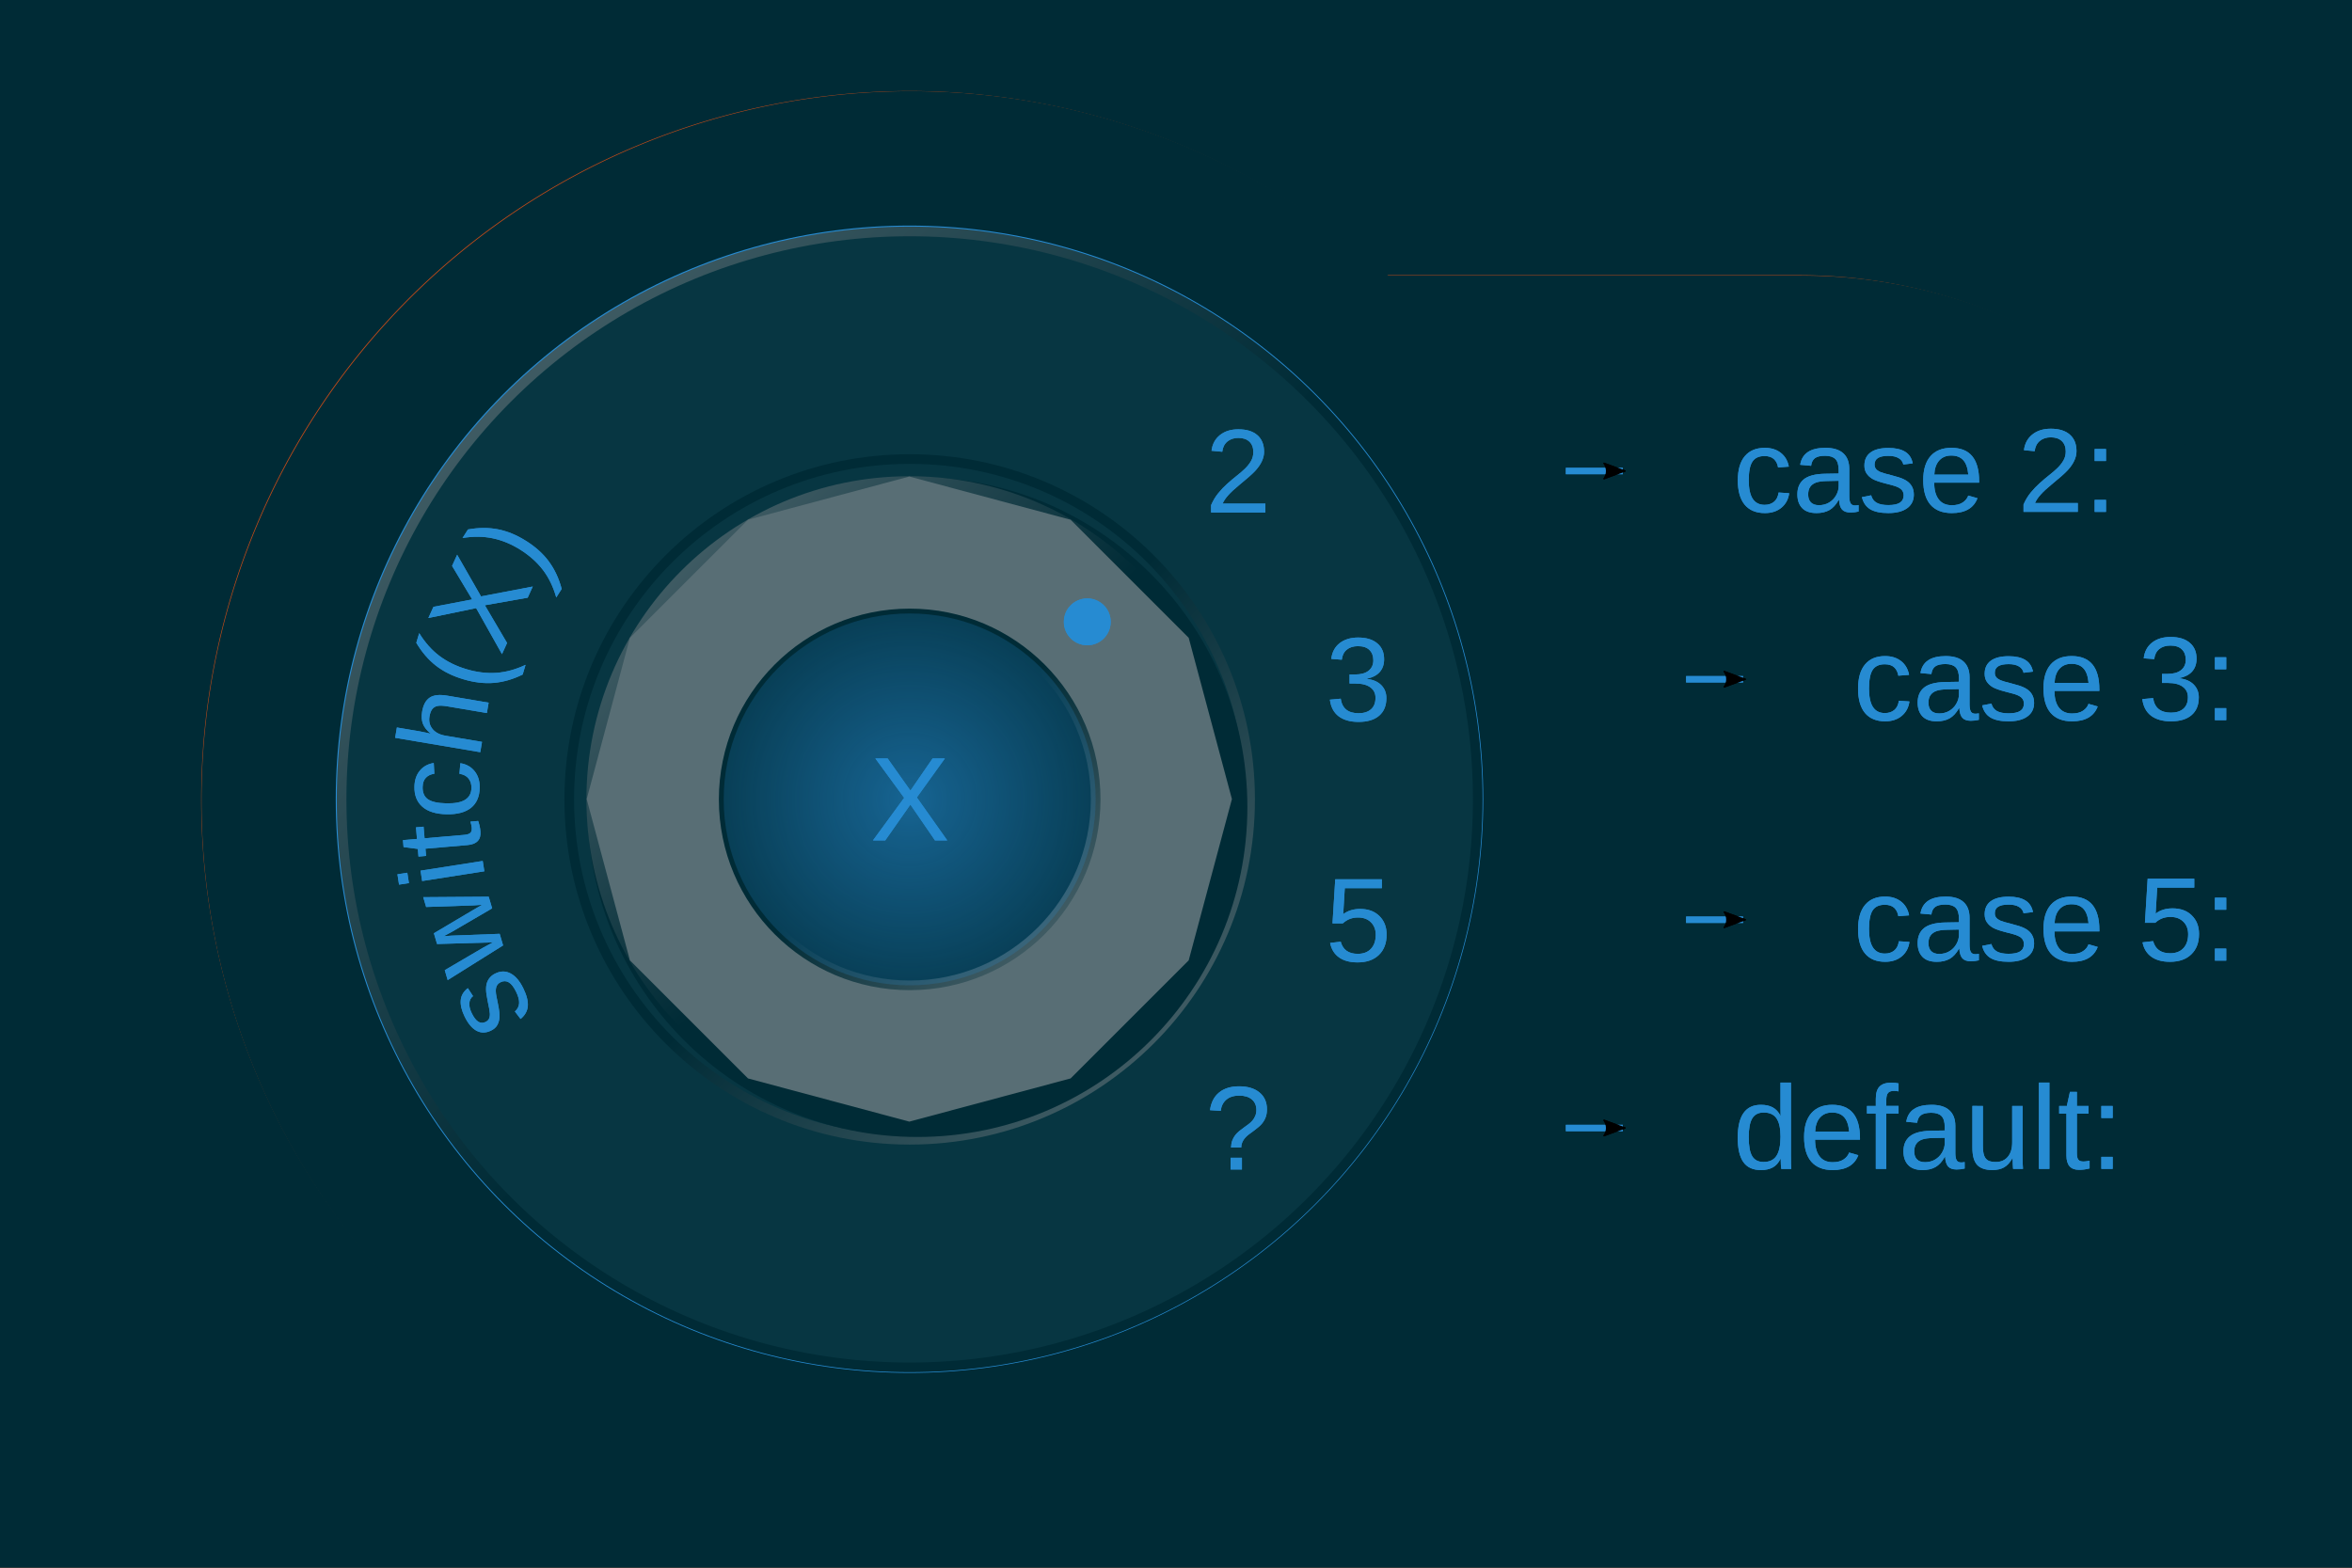 <?xml version="1.0" encoding="UTF-8" standalone="no"?>
<!-- Created with Inkscape (http://www.inkscape.org/) -->

<svg
   width="97.5mm"
   height="65mm"
   viewBox="0 0 97.5 65"
   version="1.1"
   id="svg5"
   sodipodi:docname="switch.svg"
   inkscape:version="1.1.1 (3bf5ae0d25, 2021-09-20)"
   xmlns:inkscape="http://www.inkscape.org/namespaces/inkscape"
   xmlns:sodipodi="http://sodipodi.sourceforge.net/DTD/sodipodi-0.dtd"
   xmlns:xlink="http://www.w3.org/1999/xlink"
   xmlns="http://www.w3.org/2000/svg"
   xmlns:svg="http://www.w3.org/2000/svg">
  <sodipodi:namedview
     id="namedview7"
     pagecolor="#ffffff"
     bordercolor="#666666"
     borderopacity="1.0"
     inkscape:pageshadow="2"
     inkscape:pageopacity="0.0"
     inkscape:pagecheckerboard="0"
     inkscape:document-units="mm"
     showgrid="false"
     inkscape:snap-page="true"
     inkscape:snap-bbox="true"
     inkscape:bbox-nodes="true"
     inkscape:snap-center="true"
     inkscape:snap-global="false"
     inkscape:object-paths="false"
     inkscape:snap-smooth-nodes="true"
     inkscape:zoom="2.3026298"
     inkscape:cx="182.83443"
     inkscape:cy="65.577194"
     inkscape:window-width="1920"
     inkscape:window-height="1015"
     inkscape:window-x="0"
     inkscape:window-y="0"
     inkscape:window-maximized="1"
     inkscape:current-layer="layer1" />
  <defs
     id="defs2">
    <marker
       style="overflow:visible;"
       id="Arrow2Lend"
       refX="0.0"
       refY="0.0"
       orient="auto"
       inkscape:stockid="Arrow2Lend"
       inkscape:isstock="true">
      <path
         transform="scale(1.1) rotate(180) translate(1,0)"
         d="M 8.719,4.034 L -2.207,0.016 L 8.719,-4.002 C 6.973,-1.63 6.983,1.616 8.719,4.034 z "
         style="stroke:context-stroke;fill-rule:evenodd;fill:context-stroke;stroke-width:0.625;stroke-linejoin:round;"
         id="path6036" />
    </marker>
    <linearGradient
       inkscape:collect="always"
       id="linearGradient5738">
      <stop
         style="stop-color:#268bd2;stop-opacity:0.59"
         offset="0"
         id="stop5734" />
      <stop
         style="stop-color:#268bd2;stop-opacity:0.21"
         offset="1"
         id="stop5736" />
    </linearGradient>
    <linearGradient
       inkscape:collect="always"
       id="linearGradient4288">
      <stop
         style="stop-color:#586e75;stop-opacity:1;"
         offset="0"
         id="stop4284" />
      <stop
         style="stop-color:#002b36;stop-opacity:1"
         offset="1"
         id="stop4286" />
    </linearGradient>
    <linearGradient
       inkscape:collect="always"
       id="linearGradient1468">
      <stop
         style="stop-color:#586e75;stop-opacity:1"
         offset="0"
         id="stop1464" />
      <stop
         style="stop-color:#002b36;stop-opacity:1"
         offset="1"
         id="stop1466" />
    </linearGradient>
    <filter
       style="color-interpolation-filters:sRGB;"
       inkscape:label="Drop Shadow"
       id="filter1444"
       x="-0.051"
       y="-0.051"
       width="1.102"
       height="1.102">
      <feFlood
         flood-opacity="1"
         flood-color="rgb(0,0,0)"
         result="flood"
         id="feFlood1434" />
      <feComposite
         in="SourceGraphic"
         in2="flood"
         operator="in"
         result="composite1"
         id="feComposite1436" />
      <feGaussianBlur
         in="composite1"
         stdDeviation="1"
         result="blur"
         id="feGaussianBlur1438" />
      <feOffset
         dx="0"
         dy="0"
         result="offset"
         id="feOffset1440" />
      <feComposite
         in="SourceGraphic"
         in2="offset"
         operator="over"
         result="composite2"
         id="feComposite1442" />
    </filter>
    <linearGradient
       inkscape:collect="always"
       xlink:href="#linearGradient1468"
       id="linearGradient1470"
       x1="14.061"
       y1="9.497"
       x2="37.71"
       y2="33.145"
       gradientUnits="userSpaceOnUse" />
    <linearGradient
       inkscape:collect="always"
       xlink:href="#linearGradient1468"
       id="linearGradient2454"
       gradientUnits="userSpaceOnUse"
       gradientTransform="matrix(0.599,0,0,0.599,-60.308,-53.008)"
       x1="14.061"
       y1="9.497"
       x2="37.71"
       y2="33.145" />
    <filter
       style="color-interpolation-filters:sRGB;"
       inkscape:label="Drop Shadow"
       id="filter4070"
       x="-0.018"
       y="-0.018"
       width="1.047"
       height="1.047">
      <feFlood
         flood-opacity="0.498"
         flood-color="rgb(0,0,0)"
         result="flood"
         id="feFlood4060" />
      <feComposite
         in="flood"
         in2="SourceGraphic"
         operator="in"
         result="composite1"
         id="feComposite4062" />
      <feGaussianBlur
         in="composite1"
         stdDeviation="0.2"
         result="blur"
         id="feGaussianBlur4064" />
      <feOffset
         dx="0.3"
         dy="0.3"
         result="offset"
         id="feOffset4066" />
      <feComposite
         in="SourceGraphic"
         in2="offset"
         operator="over"
         result="composite2"
         id="feComposite4068" />
    </filter>
    <linearGradient
       inkscape:collect="always"
       xlink:href="#linearGradient4288"
       id="linearGradient4290"
       x1="24.31"
       y1="19.745"
       x2="37.71"
       y2="33.145"
       gradientUnits="userSpaceOnUse" />
    <linearGradient
       inkscape:collect="always"
       xlink:href="#linearGradient1468"
       id="linearGradient5398"
       gradientUnits="userSpaceOnUse"
       gradientTransform="matrix(0.327,0,0,0.327,-50.057,-43.997)"
       x1="14.061"
       y1="9.497"
       x2="37.71"
       y2="33.145" />
    <radialGradient
       inkscape:collect="always"
       xlink:href="#linearGradient5738"
       id="radialGradient5740"
       cx="-37.71"
       cy="-33.145"
       fx="-37.71"
       fy="-33.145"
       r="7.71"
       gradientUnits="userSpaceOnUse" />
    <filter
       style="color-interpolation-filters:sRGB;"
       inkscape:label="Drop Shadow"
       id="filter20596"
       x="-0.008"
       y="-0.01"
       width="1.014"
       height="1.022">
      <feFlood
         flood-opacity="0.498"
         flood-color="rgb(0,0,0)"
         result="flood"
         id="feFlood20586" />
      <feComposite
         in="flood"
         in2="SourceGraphic"
         operator="out"
         result="composite1"
         id="feComposite20588" />
      <feGaussianBlur
         in="composite1"
         stdDeviation="0.6"
         result="blur"
         id="feGaussianBlur20590" />
      <feOffset
         dx="-0.4"
         dy="0.4"
         result="offset"
         id="feOffset20592" />
      <feComposite
         in="offset"
         in2="SourceGraphic"
         operator="in"
         result="composite2"
         id="feComposite20594" />
    </filter>
    <filter
       style="color-interpolation-filters:sRGB;"
       inkscape:label="Drop Shadow"
       id="filter23007"
       x="-0.02"
       y="-0.03"
       width="1.04"
       height="1.061">
      <feFlood
         flood-opacity="0.502"
         flood-color="rgb(206,92,0)"
         result="flood"
         id="feFlood22997" />
      <feComposite
         in="SourceGraphic"
         in2="flood"
         operator="copy"
         result="composite1"
         id="feComposite22999" />
      <feGaussianBlur
         in="composite1"
         stdDeviation="3.1"
         result="blur"
         id="feGaussianBlur23001" />
      <feOffset
         dx="-2.77556e-17"
         dy="2.77556e-17"
         result="offset"
         id="feOffset23003" />
      <feComposite
         in="SourceGraphic"
         in2="offset"
         operator="over"
         result="composite2"
         id="feComposite23005" />
    </filter>
    <clipPath
       clipPathUnits="userSpaceOnUse"
       id="clipPath23029">
      <rect
         style="fill:#002b36;fill-rule:evenodd;stroke:none;stroke-width:0.2;stroke-linejoin:bevel"
         id="rect23031"
         width="368.504"
         height="245.669"
         x="0"
         y="0" />
    </clipPath>
    <filter
       style="color-interpolation-filters:sRGB;"
       inkscape:label="Drop Shadow"
       id="filter24887"
       x="-0.016"
       y="-0.039"
       width="1.032"
       height="1.078">
      <feFlood
         flood-opacity="0.502"
         flood-color="rgb(0,0,0)"
         result="flood"
         id="feFlood24877" />
      <feComposite
         in="SourceGraphic"
         in2="flood"
         operator="in"
         result="composite1"
         id="feComposite24879" />
      <feGaussianBlur
         in="composite1"
         stdDeviation="0.5"
         result="blur"
         id="feGaussianBlur24881" />
      <feOffset
         dx="-2.77556e-17"
         dy="2.77556e-17"
         result="offset"
         id="feOffset24883" />
      <feComposite
         in="offset"
         in2="offset"
         operator="atop"
         result="composite2"
         id="feComposite24885" />
    </filter>
  </defs>
  <g
     inkscape:label="Layer 1"
     inkscape:groupmode="layer"
     id="layer1">
    <path
       id="path20386"
       style="fill:#073642;fill-rule:evenodd;stroke:#cb4b16;stroke-width:1.512;stroke-linejoin:bevel;stroke-miterlimit:4;stroke-dasharray:none;filter:url(#filter20596)"
       d="M 142.525 14.268 A 111.006 111.006 0 0 0 31.52 125.273 A 111.006 111.006 0 0 0 142.525 236.279 A 111.006 111.006 0 0 0 217.129 207.422 L 281.865 207.422 A 82.149 82.149 0 0 0 364.014 125.273 A 82.149 82.149 0 0 0 281.865 43.123 L 217.17 43.123 A 111.006 111.006 0 0 0 142.525 14.268 z "
       transform="scale(0.265)" />
    <rect
       style="fill:#002b36;fill-rule:evenodd;stroke:none;stroke-width:0.2;stroke-linejoin:bevel"
       id="rect846"
       width="97.5"
       height="65"
       x="0"
       y="0" />
    <circle
       style="fill:#268bd2;fill-rule:evenodd;stroke:none;stroke-width:0.198;stroke-linejoin:bevel;filter:url(#filter1444)"
       id="circle1276"
       cx="37.71"
       cy="33.145"
       r="23.549"
       transform="matrix(1.01,0,0,1.01,-0.384,-0.338)" />
    <circle
       style="fill:#073642;fill-rule:evenodd;stroke:url(#linearGradient1470);stroke-width:0.4;stroke-linejoin:bevel;stroke-miterlimit:4;stroke-dasharray:none"
       id="path1194"
       cx="37.71"
       cy="33.145"
       r="23.549" />
    <circle
       style="fill:#073642;fill-rule:evenodd;stroke:url(#linearGradient2454);stroke-width:0.4;stroke-linejoin:bevel;stroke-miterlimit:4;stroke-dasharray:none"
       id="circle2430"
       cx="-37.71"
       cy="-33.145"
       r="14.112"
       transform="scale(-1)" />
    <circle
       style="fill:#002b36;fill-rule:evenodd;stroke:none;stroke-width:0.389;stroke-linejoin:bevel;stroke-miterlimit:4;stroke-dasharray:none;filter:url(#filter4070)"
       id="circle2434"
       cx="37.71"
       cy="33.145"
       r="13.28"
       transform="matrix(1.03,0,0,1.03,-1.12,-0.985)" />
    <circle
       style="fill:url(#linearGradient4290);fill-rule:evenodd;stroke:none;stroke-width:0.4;stroke-linejoin:bevel;stroke-miterlimit:4;stroke-dasharray:none;stroke-opacity:1;fill-opacity:1"
       id="circle2952"
       cx="37.71"
       cy="33.145"
       r="13.4" />
    <path
       sodipodi:type="star"
       style="fill:#586e75;fill-rule:evenodd;stroke:none;stroke-width:1.538;stroke-linejoin:bevel;stroke-miterlimit:4;stroke-dasharray:none"
       id="path2870"
       inkscape:flatsided="false"
       sodipodi:sides="6"
       sodipodi:cx="142.52522"
       sodipodi:cy="125.2727"
       sodipodi:r1="51.437111"
       sodipodi:r2="51.437111"
       sodipodi:arg1="-1.5707963"
       sodipodi:arg2="-1.0471975"
       inkscape:rounded="0"
       inkscape:randomized="0"
       d="m 142.525,73.836 25.719,6.891 18.827,18.827 6.891,25.719 -6.891,25.719 -18.827,18.827 -25.719,6.891 -25.719,-6.891 -18.827,-18.827 -6.891,-25.719 6.891,-25.719 18.827,-18.827 z"
       transform="matrix(0.26,0,0,0.26,0.638,0.561)" />
    <circle
       style="fill:#002b36;fill-rule:evenodd;stroke:url(#linearGradient5398);stroke-width:0.4;stroke-linejoin:bevel;stroke-miterlimit:4;stroke-dasharray:none"
       id="circle5396"
       cx="-37.71"
       cy="-33.145"
       r="7.71"
       transform="scale(-1)" />
    <circle
       style="fill:url(#radialGradient5740);fill-rule:evenodd;stroke:none;stroke-width:0.4;stroke-linejoin:bevel;stroke-miterlimit:4;stroke-dasharray:none;fill-opacity:1"
       id="circle5714"
       cx="-37.71"
       cy="-33.145"
       r="7.71"
       transform="scale(-1)" />
    <circle
       style="fill:none;fill-rule:evenodd;stroke:none;stroke-width:0.4;stroke-linejoin:bevel;stroke-miterlimit:4;stroke-dasharray:none;stroke-opacity:1"
       id="circle19771"
       cx="-16.085"
       cy="-47.559"
       r="17.876"
       transform="rotate(150)" />
    <path
       id="rect22274"
       style="fill:#cb4b16;fill-rule:evenodd;stroke:none;stroke-width:0.756;stroke-linejoin:bevel;filter:url(#filter23007)"
       d="M 0 0 L 0 245.67 L 368.504 245.67 L 368.504 0 L 0 0 z M 142.525 14.268 A 111.006 111.006 0 0 1 217.17 43.123 L 281.865 43.123 A 82.149 82.149 0 0 1 364.014 125.273 A 82.149 82.149 0 0 1 281.865 207.422 L 217.129 207.422 A 111.006 111.006 0 0 1 142.525 236.279 A 111.006 111.006 0 0 1 31.52 125.273 A 111.006 111.006 0 0 1 142.525 14.268 z "
       transform="scale(0.265)"
       clip-path="url(#clipPath23029)" />
    <path
       id="path22497"
       style="fill:#002b36;fill-rule:evenodd;stroke:none;stroke-width:0.2;stroke-linejoin:bevel"
       d="M 0,0 V 65 H 97.5 V 0 Z M 37.71,3.775 A 29.37,29.37 0 0 1 57.46,11.41 H 74.577 A 21.735,21.735 0 0 1 96.312,33.145 21.735,21.735 0 0 1 74.577,54.88 H 57.449 A 29.37,29.37 0 0 1 37.71,62.516 29.37,29.37 0 0 1 8.34,33.145 29.37,29.37 0 0 1 37.71,3.775 Z"
       inkscape:export-filename="/home/roger/beamerthemesolarized/images/bitmap/switch.png"
       inkscape:export-xdpi="300.11075"
       inkscape:export-ydpi="300.11075" />
    <g
       id="g24594">
      <path
         style="fill:none;stroke:#268bd2;stroke-width:0.265;stroke-linecap:butt;stroke-linejoin:miter;stroke-miterlimit:4;stroke-dasharray:none;stroke-opacity:1;marker-end:url(#Arrow2Lend)"
         d="m 64.911,19.53 h 2.36"
         id="path24484"
         sodipodi:nodetypes="cc" />
      <g
         aria-label="case 2:"
         id="g24498"
         style="font-size:4.939px;line-height:100%;letter-spacing:0px;word-spacing:0px;baseline-shift:baseline;vector-effect:none;fill:#268bd2;stroke-width:0.265">
        <path
           d="m 72.493,19.909 q 0,0.521 0.164,0.772 0.164,0.251 0.494,0.251 0.232,0 0.386,-0.125 0.157,-0.125 0.193,-0.386 l 0.439,0.029 q -0.051,0.376 -0.321,0.6 -0.27,0.224 -0.685,0.224 -0.547,0 -0.837,-0.345 -0.287,-0.347 -0.287,-1.01 0,-0.658 0.289,-1.003 0.289,-0.347 0.83,-0.347 0.4,0 0.663,0.207 0.265,0.207 0.333,0.572 l -0.446,0.034 q -0.034,-0.217 -0.171,-0.345 -0.137,-0.128 -0.391,-0.128 -0.345,0 -0.499,0.229 -0.154,0.229 -0.154,0.772 z"
           id="path24486" />
        <path
           d="m 75.297,21.273 q -0.393,0 -0.591,-0.207 -0.198,-0.207 -0.198,-0.569 0,-0.405 0.265,-0.622 0.268,-0.217 0.861,-0.232 l 0.586,-0.01 v -0.142 q 0,-0.318 -0.135,-0.456 -0.135,-0.137 -0.424,-0.137 -0.292,0 -0.424,0.099 -0.133,0.099 -0.159,0.316 l -0.453,-0.041 q 0.111,-0.704 1.047,-0.704 0.492,0 0.74,0.227 0.248,0.224 0.248,0.651 v 1.124 q 0,0.193 0.051,0.292 0.051,0.096 0.193,0.096 0.063,0 0.142,-0.017 v 0.27 q -0.164,0.039 -0.335,0.039 -0.241,0 -0.352,-0.125 -0.109,-0.128 -0.123,-0.398 h -0.014 q -0.166,0.299 -0.388,0.424 -0.219,0.123 -0.535,0.123 z m 0.099,-0.326 q 0.239,0 0.424,-0.109 0.186,-0.109 0.292,-0.297 0.109,-0.191 0.109,-0.391 v -0.215 l -0.475,0.01 q -0.306,0.005 -0.465,0.063 -0.157,0.058 -0.241,0.178 -0.084,0.121 -0.084,0.316 0,0.212 0.113,0.328 0.116,0.116 0.328,0.116 z"
           id="path24488" />
        <path
           d="m 79.337,20.504 q 0,0.369 -0.28,0.569 -0.277,0.2 -0.779,0.2 -0.487,0 -0.752,-0.159 -0.263,-0.162 -0.342,-0.502 l 0.383,-0.075 q 0.055,0.21 0.229,0.309 0.174,0.096 0.482,0.096 0.33,0 0.482,-0.101 0.154,-0.101 0.154,-0.304 0,-0.154 -0.106,-0.251 -0.106,-0.096 -0.342,-0.159 l -0.311,-0.082 q -0.374,-0.096 -0.533,-0.188 -0.157,-0.094 -0.246,-0.227 -0.089,-0.133 -0.089,-0.326 0,-0.357 0.253,-0.543 0.256,-0.188 0.743,-0.188 0.432,0 0.685,0.152 0.256,0.152 0.323,0.487 l -0.391,0.048 q -0.036,-0.174 -0.195,-0.265 -0.157,-0.094 -0.422,-0.094 -0.294,0 -0.434,0.089 -0.14,0.089 -0.14,0.27 0,0.111 0.058,0.183 0.058,0.072 0.171,0.123 0.113,0.051 0.477,0.14 0.345,0.087 0.497,0.162 0.152,0.072 0.239,0.162 0.089,0.089 0.137,0.207 0.048,0.116 0.048,0.265 z"
           id="path24490" />
        <path
           d="m 80.181,20.012 q 0,0.449 0.186,0.692 0.186,0.244 0.543,0.244 0.282,0 0.451,-0.113 0.171,-0.113 0.232,-0.287 l 0.381,0.109 q -0.234,0.617 -1.064,0.617 -0.579,0 -0.883,-0.345 -0.301,-0.345 -0.301,-1.025 0,-0.646 0.301,-0.991 0.304,-0.345 0.866,-0.345 1.15,0 1.15,1.387 v 0.058 z m 1.413,-0.333 q -0.036,-0.412 -0.21,-0.6 -0.174,-0.191 -0.499,-0.191 -0.316,0 -0.502,0.212 -0.183,0.21 -0.198,0.579 z"
           id="path24492" />
        <path
           d="m 83.883,21.225 v -0.306 q 0.123,-0.282 0.299,-0.497 0.178,-0.217 0.374,-0.391 0.195,-0.176 0.386,-0.326 0.193,-0.15 0.347,-0.299 0.154,-0.15 0.248,-0.314 0.096,-0.164 0.096,-0.371 0,-0.28 -0.164,-0.434 -0.164,-0.154 -0.456,-0.154 -0.277,0 -0.458,0.152 -0.178,0.15 -0.21,0.422 l -0.444,-0.041 q 0.048,-0.408 0.345,-0.649 0.299,-0.241 0.767,-0.241 0.514,0 0.789,0.244 0.277,0.241 0.277,0.687 0,0.198 -0.092,0.393 -0.089,0.195 -0.268,0.391 -0.178,0.195 -0.682,0.605 -0.277,0.227 -0.441,0.41 -0.164,0.181 -0.236,0.35 h 1.773 v 0.369 z"
           id="path24494" />
        <path
           d="m 86.832,19.115 v -0.499 h 0.47 v 0.499 z m 0,2.11 v -0.499 h 0.47 v 0.499 z"
           id="path24496" />
      </g>
      <path
         style="fill:none;stroke:#268bd2;stroke-width:0.265;stroke-linecap:butt;stroke-linejoin:miter;stroke-miterlimit:4;stroke-dasharray:none;stroke-opacity:1;marker-end:url(#Arrow2Lend)"
         d="m 69.896,28.164 h 2.36"
         id="path24500"
         sodipodi:nodetypes="cc" />
      <g
         aria-label="case 3:"
         id="g24514"
         style="font-size:4.939px;line-height:100%;letter-spacing:0px;word-spacing:0px;baseline-shift:baseline;vector-effect:none;fill:#268bd2;stroke-width:0.265">
        <path
           d="m 77.478,28.543 q 0,0.521 0.164,0.772 0.164,0.251 0.494,0.251 0.232,0 0.386,-0.125 0.157,-0.125 0.193,-0.386 l 0.439,0.029 q -0.051,0.376 -0.321,0.6 -0.27,0.224 -0.685,0.224 -0.547,0 -0.837,-0.345 -0.287,-0.347 -0.287,-1.01 0,-0.658 0.289,-1.003 0.289,-0.347 0.83,-0.347 0.4,0 0.663,0.207 0.265,0.207 0.333,0.572 l -0.446,0.034 q -0.034,-0.217 -0.171,-0.345 -0.137,-0.128 -0.391,-0.128 -0.345,0 -0.499,0.229 -0.154,0.229 -0.154,0.772 z"
           id="path24502" />
        <path
           d="m 80.283,29.908 q -0.393,0 -0.591,-0.207 -0.198,-0.207 -0.198,-0.569 0,-0.405 0.265,-0.622 0.268,-0.217 0.861,-0.232 l 0.586,-0.01 v -0.142 q 0,-0.318 -0.135,-0.456 -0.135,-0.137 -0.424,-0.137 -0.292,0 -0.424,0.099 -0.133,0.099 -0.159,0.316 l -0.453,-0.041 q 0.111,-0.704 1.047,-0.704 0.492,0 0.74,0.227 0.248,0.224 0.248,0.651 v 1.124 q 0,0.193 0.051,0.292 0.051,0.096 0.193,0.096 0.063,0 0.142,-0.017 v 0.27 q -0.164,0.039 -0.335,0.039 -0.241,0 -0.352,-0.125 -0.109,-0.128 -0.123,-0.398 h -0.014 Q 81.04,29.66 80.818,29.785 80.599,29.908 80.283,29.908 Z m 0.099,-0.326 q 0.239,0 0.424,-0.109 0.186,-0.109 0.292,-0.297 0.109,-0.191 0.109,-0.391 v -0.215 l -0.475,0.01 q -0.306,0.005 -0.465,0.063 -0.157,0.058 -0.241,0.178 -0.084,0.121 -0.084,0.316 0,0.212 0.113,0.328 0.116,0.116 0.328,0.116 z"
           id="path24504" />
        <path
           d="m 84.322,29.139 q 0,0.369 -0.28,0.569 -0.277,0.2 -0.779,0.2 -0.487,0 -0.752,-0.159 -0.263,-0.162 -0.342,-0.502 l 0.383,-0.075 q 0.055,0.21 0.229,0.309 0.174,0.096 0.482,0.096 0.33,0 0.482,-0.101 0.154,-0.101 0.154,-0.304 0,-0.154 -0.106,-0.251 -0.106,-0.096 -0.342,-0.159 l -0.311,-0.082 q -0.374,-0.096 -0.533,-0.188 -0.157,-0.094 -0.246,-0.227 -0.089,-0.133 -0.089,-0.326 0,-0.357 0.253,-0.543 0.256,-0.188 0.743,-0.188 0.432,0 0.685,0.152 0.256,0.152 0.323,0.487 l -0.391,0.048 q -0.036,-0.174 -0.195,-0.265 -0.157,-0.094 -0.422,-0.094 -0.294,0 -0.434,0.089 -0.14,0.089 -0.14,0.27 0,0.111 0.058,0.183 0.058,0.072 0.171,0.123 0.113,0.051 0.477,0.14 0.345,0.087 0.497,0.162 0.152,0.072 0.239,0.162 0.089,0.089 0.137,0.207 0.048,0.116 0.048,0.265 z"
           id="path24506" />
        <path
           d="m 85.166,28.647 q 0,0.449 0.186,0.692 0.186,0.244 0.543,0.244 0.282,0 0.451,-0.113 0.171,-0.113 0.232,-0.287 l 0.381,0.109 Q 86.724,29.908 85.894,29.908 q -0.579,0 -0.883,-0.345 -0.301,-0.345 -0.301,-1.025 0,-0.646 0.301,-0.991 0.304,-0.345 0.866,-0.345 1.15,0 1.15,1.387 v 0.058 z m 1.413,-0.333 q -0.036,-0.412 -0.21,-0.6 -0.174,-0.191 -0.499,-0.191 -0.316,0 -0.502,0.212 -0.183,0.21 -0.198,0.579 z"
           id="path24508" />
        <path
           d="m 91.149,28.922 q 0,0.47 -0.299,0.728 -0.299,0.258 -0.854,0.258 -0.516,0 -0.825,-0.232 -0.306,-0.234 -0.364,-0.69 l 0.449,-0.041 q 0.087,0.603 0.74,0.603 0.328,0 0.514,-0.162 0.188,-0.162 0.188,-0.48 0,-0.277 -0.215,-0.432 -0.212,-0.157 -0.615,-0.157 H 89.623 v -0.376 h 0.236 q 0.357,0 0.552,-0.154 0.198,-0.157 0.198,-0.432 0,-0.273 -0.162,-0.429 -0.159,-0.159 -0.475,-0.159 -0.287,0 -0.465,0.147 -0.176,0.147 -0.205,0.415 l -0.436,-0.034 q 0.048,-0.417 0.345,-0.651 0.299,-0.234 0.767,-0.234 0.511,0 0.793,0.239 0.285,0.236 0.285,0.661 0,0.326 -0.183,0.531 -0.181,0.203 -0.528,0.275 v 0.01 q 0.381,0.041 0.593,0.256 0.212,0.215 0.212,0.54 z"
           id="path24510" />
        <path
           d="m 91.817,27.75 v -0.499 h 0.47 v 0.499 z m 0,2.11 v -0.499 h 0.47 v 0.499 z"
           id="path24512" />
      </g>
      <path
         style="fill:none;stroke:#268bd2;stroke-width:0.265;stroke-linecap:butt;stroke-linejoin:miter;stroke-miterlimit:4;stroke-dasharray:none;stroke-opacity:1;marker-end:url(#Arrow2Lend)"
         d="m 69.896,38.135 h 2.36"
         id="path24516"
         sodipodi:nodetypes="cc" />
      <g
         aria-label="case 5:"
         id="g24530"
         style="font-size:4.939px;line-height:100%;letter-spacing:0px;word-spacing:0px;baseline-shift:baseline;vector-effect:none;fill:#268bd2;stroke-width:0.265">
        <path
           d="m 77.478,38.514 q 0,0.521 0.164,0.772 0.164,0.251 0.494,0.251 0.232,0 0.386,-0.125 0.157,-0.125 0.193,-0.386 l 0.439,0.029 q -0.051,0.376 -0.321,0.6 -0.27,0.224 -0.685,0.224 -0.547,0 -0.837,-0.345 -0.287,-0.347 -0.287,-1.01 0,-0.658 0.289,-1.003 0.289,-0.347 0.83,-0.347 0.4,0 0.663,0.207 0.265,0.207 0.333,0.572 l -0.446,0.034 q -0.034,-0.217 -0.171,-0.345 -0.137,-0.128 -0.391,-0.128 -0.345,0 -0.499,0.229 -0.154,0.229 -0.154,0.772 z"
           id="path24518" />
        <path
           d="m 80.283,39.879 q -0.393,0 -0.591,-0.207 -0.198,-0.207 -0.198,-0.569 0,-0.405 0.265,-0.622 0.268,-0.217 0.861,-0.232 l 0.586,-0.01 v -0.142 q 0,-0.318 -0.135,-0.456 -0.135,-0.137 -0.424,-0.137 -0.292,0 -0.424,0.099 -0.133,0.099 -0.159,0.316 l -0.453,-0.041 q 0.111,-0.704 1.047,-0.704 0.492,0 0.74,0.227 0.248,0.224 0.248,0.651 v 1.124 q 0,0.193 0.051,0.292 0.051,0.096 0.193,0.096 0.063,0 0.142,-0.017 v 0.27 q -0.164,0.039 -0.335,0.039 -0.241,0 -0.352,-0.125 -0.109,-0.128 -0.123,-0.398 h -0.014 q -0.166,0.299 -0.388,0.424 -0.219,0.123 -0.535,0.123 z m 0.099,-0.326 q 0.239,0 0.424,-0.109 0.186,-0.109 0.292,-0.297 0.109,-0.191 0.109,-0.391 v -0.215 l -0.475,0.01 q -0.306,0.005 -0.465,0.063 -0.157,0.058 -0.241,0.178 -0.084,0.121 -0.084,0.316 0,0.212 0.113,0.328 0.116,0.116 0.328,0.116 z"
           id="path24520" />
        <path
           d="m 84.322,39.109 q 0,0.369 -0.28,0.569 -0.277,0.2 -0.779,0.2 -0.487,0 -0.752,-0.159 -0.263,-0.162 -0.342,-0.502 l 0.383,-0.075 q 0.055,0.21 0.229,0.309 0.174,0.096 0.482,0.096 0.33,0 0.482,-0.101 0.154,-0.101 0.154,-0.304 0,-0.154 -0.106,-0.251 -0.106,-0.096 -0.342,-0.159 l -0.311,-0.082 q -0.374,-0.096 -0.533,-0.188 -0.157,-0.094 -0.246,-0.227 -0.089,-0.133 -0.089,-0.326 0,-0.357 0.253,-0.543 0.256,-0.188 0.743,-0.188 0.432,0 0.685,0.152 0.256,0.152 0.323,0.487 l -0.391,0.048 q -0.036,-0.174 -0.195,-0.265 -0.157,-0.094 -0.422,-0.094 -0.294,0 -0.434,0.089 -0.14,0.089 -0.14,0.27 0,0.111 0.058,0.183 0.058,0.072 0.171,0.123 0.113,0.051 0.477,0.14 0.345,0.087 0.497,0.162 0.152,0.072 0.239,0.162 0.089,0.089 0.137,0.207 0.048,0.116 0.048,0.265 z"
           id="path24522" />
        <path
           d="m 85.166,38.617 q 0,0.449 0.186,0.692 0.186,0.244 0.543,0.244 0.282,0 0.451,-0.113 0.171,-0.113 0.232,-0.287 l 0.381,0.109 q -0.234,0.617 -1.064,0.617 -0.579,0 -0.883,-0.345 -0.301,-0.345 -0.301,-1.025 0,-0.646 0.301,-0.991 0.304,-0.345 0.866,-0.345 1.15,0 1.15,1.387 v 0.058 z m 1.413,-0.333 q -0.036,-0.412 -0.21,-0.6 -0.174,-0.191 -0.499,-0.191 -0.316,0 -0.502,0.212 -0.183,0.21 -0.198,0.579 z"
           id="path24524" />
        <path
           d="m 91.159,38.724 q 0,0.538 -0.321,0.846 -0.318,0.309 -0.885,0.309 -0.475,0 -0.767,-0.207 -0.292,-0.207 -0.369,-0.6 l 0.439,-0.051 q 0.137,0.504 0.707,0.504 0.35,0 0.547,-0.21 0.198,-0.212 0.198,-0.581 0,-0.321 -0.2,-0.518 -0.198,-0.198 -0.535,-0.198 -0.176,0 -0.328,0.055 -0.152,0.055 -0.304,0.188 H 88.916 l 0.113,-1.828 h 1.932 v 0.369 h -1.536 l -0.065,1.078 q 0.282,-0.217 0.702,-0.217 0.502,0 0.798,0.294 0.299,0.294 0.299,0.767 z"
           id="path24526" />
        <path
           d="m 91.817,37.72 v -0.499 h 0.47 v 0.499 z m 0,2.11 v -0.499 h 0.47 v 0.499 z"
           id="path24528" />
      </g>
      <path
         style="fill:none;stroke:#268bd2;stroke-width:0.265;stroke-linecap:butt;stroke-linejoin:miter;stroke-miterlimit:4;stroke-dasharray:none;stroke-opacity:1;marker-end:url(#Arrow2Lend)"
         d="m 64.911,46.77 h 2.36"
         id="path24532"
         sodipodi:nodetypes="cc" />
      <g
         aria-label="default:"
         id="g24550"
         style="font-size:4.939px;line-height:100%;letter-spacing:0px;word-spacing:0px;baseline-shift:baseline;vector-effect:none;fill:#268bd2;stroke-width:0.265">
        <path
           d="m 73.809,48.046 q -0.121,0.251 -0.321,0.359 -0.198,0.109 -0.492,0.109 -0.494,0 -0.728,-0.333 -0.232,-0.333 -0.232,-1.008 0,-1.365 0.96,-1.365 0.297,0 0.494,0.109 0.198,0.109 0.318,0.345 h 0.005 l -0.005,-0.292 v -1.083 h 0.434 v 3.041 q 0,0.408 0.014,0.538 h -0.415 q -0.007,-0.039 -0.017,-0.178 -0.007,-0.14 -0.007,-0.241 z M 72.493,47.158 q 0,0.547 0.145,0.784 0.145,0.236 0.47,0.236 0.369,0 0.535,-0.256 0.166,-0.256 0.166,-0.793 0,-0.518 -0.166,-0.76 -0.166,-0.241 -0.531,-0.241 -0.328,0 -0.475,0.244 -0.145,0.241 -0.145,0.786 z"
           id="path24534" />
        <path
           d="m 75.242,47.252 q 0,0.449 0.186,0.692 0.186,0.244 0.543,0.244 0.282,0 0.451,-0.113 0.171,-0.113 0.232,-0.287 l 0.381,0.109 q -0.234,0.617 -1.064,0.617 -0.579,0 -0.883,-0.345 -0.301,-0.345 -0.301,-1.025 0,-0.646 0.301,-0.991 0.304,-0.345 0.866,-0.345 1.15,0 1.15,1.387 v 0.058 z m 1.413,-0.333 q -0.036,-0.412 -0.21,-0.6 -0.174,-0.191 -0.499,-0.191 -0.316,0 -0.502,0.212 -0.183,0.21 -0.198,0.579 z"
           id="path24536" />
        <path
           d="m 78.194,46.172 v 2.293 h -0.434 v -2.293 h -0.367 v -0.316 h 0.367 v -0.294 q 0,-0.357 0.157,-0.514 0.157,-0.157 0.48,-0.157 0.181,0 0.306,0.029 v 0.33 q -0.109,-0.019 -0.193,-0.019 -0.166,0 -0.241,0.084 -0.075,0.084 -0.075,0.306 v 0.234 h 0.509 v 0.316 z"
           id="path24538" />
        <path
           d="m 79.694,48.513 q -0.393,0 -0.591,-0.207 -0.198,-0.207 -0.198,-0.569 0,-0.405 0.265,-0.622 0.268,-0.217 0.861,-0.232 l 0.586,-0.01 v -0.142 q 0,-0.318 -0.135,-0.456 -0.135,-0.137 -0.424,-0.137 -0.292,0 -0.424,0.099 -0.133,0.099 -0.159,0.316 l -0.453,-0.041 q 0.111,-0.704 1.047,-0.704 0.492,0 0.74,0.227 0.248,0.224 0.248,0.651 v 1.124 q 0,0.193 0.051,0.292 0.051,0.096 0.193,0.096 0.063,0 0.142,-0.017 v 0.27 q -0.164,0.039 -0.335,0.039 -0.241,0 -0.352,-0.125 -0.109,-0.128 -0.123,-0.398 h -0.014 q -0.166,0.299 -0.388,0.424 -0.219,0.123 -0.535,0.123 z m 0.099,-0.326 q 0.239,0 0.424,-0.109 0.186,-0.109 0.292,-0.297 0.109,-0.191 0.109,-0.391 v -0.215 l -0.475,0.01 q -0.306,0.005 -0.465,0.063 -0.157,0.058 -0.241,0.178 -0.084,0.121 -0.084,0.316 0,0.212 0.113,0.328 0.116,0.116 0.328,0.116 z"
           id="path24540" />
        <path
           d="m 82.199,45.856 v 1.654 q 0,0.258 0.051,0.4 0.051,0.142 0.162,0.205 0.111,0.063 0.326,0.063 0.314,0 0.494,-0.215 0.181,-0.215 0.181,-0.596 v -1.512 h 0.434 v 2.052 q 0,0.456 0.014,0.557 h -0.41 q -0.002,-0.012 -0.005,-0.065 -0.002,-0.053 -0.007,-0.121 -0.002,-0.07 -0.007,-0.26 h -0.007 q -0.15,0.27 -0.347,0.383 -0.195,0.111 -0.487,0.111 -0.429,0 -0.629,-0.212 -0.198,-0.215 -0.198,-0.707 v -1.739 z"
           id="path24542" />
        <path
           d="m 84.522,48.465 v -3.579 h 0.434 v 3.579 z"
           id="path24544" />
        <path
           d="m 86.622,48.446 q -0.215,0.058 -0.439,0.058 -0.521,0 -0.521,-0.591 v -1.741 h -0.301 v -0.316 h 0.318 l 0.128,-0.584 h 0.289 v 0.584 h 0.482 v 0.316 h -0.482 v 1.647 q 0,0.188 0.06,0.265 0.063,0.075 0.215,0.075 0.087,0 0.251,-0.034 z"
           id="path24546" />
        <path
           d="m 87.109,46.355 v -0.499 h 0.47 v 0.499 z m 0,2.11 v -0.499 h 0.47 v 0.499 z"
           id="path24548" />
      </g>
      <circle
         id="circle24552"
         style="fill:#268bd2;stroke:none;stroke-width:0.265"
         cx="45.072"
         cy="25.783"
         r="0.971" />
      <g
         aria-label="2"
         id="g24556"
         style="font-size:4.939px;line-height:100%;letter-spacing:0px;word-spacing:0px;baseline-shift:baseline;vector-effect:none;fill:#268bd2;stroke-width:0.265">
        <path
           d="m 50.205,21.249 v -0.306 q 0.123,-0.282 0.299,-0.497 0.178,-0.217 0.374,-0.391 0.195,-0.176 0.386,-0.326 0.193,-0.15 0.347,-0.299 0.154,-0.15 0.248,-0.314 0.096,-0.164 0.096,-0.371 0,-0.28 -0.164,-0.434 -0.164,-0.154 -0.456,-0.154 -0.277,0 -0.458,0.152 -0.178,0.15 -0.21,0.422 l -0.444,-0.041 q 0.048,-0.408 0.345,-0.649 0.299,-0.241 0.767,-0.241 0.514,0 0.789,0.244 0.277,0.241 0.277,0.687 0,0.198 -0.092,0.393 -0.089,0.195 -0.268,0.391 -0.178,0.195 -0.682,0.605 -0.277,0.227 -0.441,0.41 -0.164,0.181 -0.236,0.35 h 1.773 v 0.369 z"
           style="text-align:center;text-anchor:middle"
           id="path24554" />
      </g>
      <g
         aria-label="3"
         id="g24560"
         style="font-size:4.939px;line-height:100%;letter-spacing:0px;word-spacing:0px;baseline-shift:baseline;vector-effect:none;fill:#268bd2;stroke-width:0.265">
        <path
           d="m 57.471,28.946 q 0,0.47 -0.299,0.728 -0.299,0.258 -0.854,0.258 -0.516,0 -0.825,-0.232 -0.306,-0.234 -0.364,-0.69 l 0.449,-0.041 q 0.087,0.603 0.74,0.603 0.328,0 0.514,-0.162 0.188,-0.162 0.188,-0.48 0,-0.277 -0.215,-0.432 -0.212,-0.157 -0.615,-0.157 h -0.246 v -0.376 h 0.236 q 0.357,0 0.552,-0.154 0.198,-0.157 0.198,-0.432 0,-0.273 -0.162,-0.429 -0.159,-0.159 -0.475,-0.159 -0.287,0 -0.465,0.147 -0.176,0.147 -0.205,0.415 l -0.436,-0.034 q 0.048,-0.417 0.345,-0.651 0.299,-0.234 0.767,-0.234 0.511,0 0.793,0.239 0.285,0.236 0.285,0.661 0,0.326 -0.183,0.531 -0.181,0.203 -0.528,0.275 v 0.01 q 0.381,0.041 0.593,0.256 0.212,0.215 0.212,0.54 z"
           style="text-align:center;text-anchor:middle"
           id="path24558" />
      </g>
      <g
         aria-label="5"
         id="g24564"
         style="font-size:4.939px;line-height:100%;letter-spacing:0px;word-spacing:0px;baseline-shift:baseline;vector-effect:none;fill:#268bd2;stroke-width:0.265">
        <path
           d="m 57.481,38.748 q 0,0.538 -0.321,0.846 -0.318,0.309 -0.885,0.309 -0.475,0 -0.767,-0.207 -0.292,-0.207 -0.369,-0.6 l 0.439,-0.051 q 0.137,0.504 0.707,0.504 0.35,0 0.547,-0.21 0.198,-0.212 0.198,-0.581 0,-0.321 -0.2,-0.518 -0.198,-0.198 -0.535,-0.198 -0.176,0 -0.328,0.055 -0.152,0.055 -0.304,0.188 H 55.238 l 0.113,-1.828 h 1.932 v 0.369 h -1.536 l -0.065,1.078 q 0.282,-0.217 0.702,-0.217 0.502,0 0.798,0.294 0.299,0.294 0.299,0.767 z"
           style="text-align:center;text-anchor:middle"
           id="path24562" />
      </g>
      <g
         aria-label="?"
         id="g24568"
         style="font-size:4.939px;line-height:100%;letter-spacing:0px;word-spacing:0px;baseline-shift:baseline;vector-effect:none;fill:#268bd2;stroke-width:0.265">
        <path
           d="m 52.52,46.001 q 0,0.181 -0.053,0.323 -0.053,0.142 -0.152,0.263 -0.099,0.121 -0.323,0.285 l -0.193,0.142 q -0.174,0.125 -0.258,0.265 -0.084,0.137 -0.087,0.301 h -0.422 q 0.005,-0.166 0.051,-0.292 0.048,-0.125 0.123,-0.222 0.075,-0.096 0.169,-0.171 0.094,-0.077 0.191,-0.145 0.096,-0.07 0.188,-0.137 0.094,-0.07 0.166,-0.154 0.072,-0.084 0.116,-0.191 0.046,-0.106 0.046,-0.248 0,-0.275 -0.188,-0.434 -0.186,-0.159 -0.523,-0.159 -0.338,0 -0.535,0.169 -0.198,0.169 -0.232,0.463 l -0.444,-0.029 q 0.063,-0.477 0.376,-0.733 0.314,-0.256 0.83,-0.256 0.538,0 0.846,0.256 0.309,0.253 0.309,0.704 z m -1.507,2.489 v -0.485 h 0.47 v 0.485 z"
           style="text-align:center;text-anchor:middle"
           id="path24566" />
      </g>
      <g
         aria-label="X"
         id="g24572"
         style="font-size:4.939px;line-height:100%;letter-spacing:0px;word-spacing:0px;baseline-shift:baseline;vector-effect:none;fill:#268bd2;stroke-width:0.265">
        <path
           d="m 38.759,34.845 -1.02,-1.486 -1.042,1.486 h -0.509 l 1.293,-1.765 -1.194,-1.633 h 0.509 l 0.945,1.334 0.919,-1.334 h 0.509 l -1.162,1.616 1.261,1.782 z"
           style="text-align:center;text-anchor:middle"
           id="path24570" />
      </g>
      <g
         aria-label="switch(X)"
         id="g24592"
         style="font-size:4.939px;line-height:100%;letter-spacing:0px;word-spacing:0px;baseline-shift:baseline;vector-effect:none;fill:#268bd2;stroke-width:0.265">
        <path
           d="m 20.536,40.362 q 0.331,-0.162 0.634,9.15e-4 0.302,0.161 0.522,0.612 0.214,0.437 0.188,0.746 -0.029,0.307 -0.3,0.528 l -0.236,-0.311 q 0.164,-0.142 0.176,-0.342 0.01,-0.198 -0.126,-0.476 -0.145,-0.297 -0.303,-0.389 -0.159,-0.094 -0.341,-0.005 -0.139,0.068 -0.179,0.206 -0.04,0.138 0.008,0.378 l 0.063,0.315 q 0.078,0.378 0.065,0.561 -0.016,0.182 -0.095,0.321 -0.08,0.138 -0.253,0.223 -0.321,0.157 -0.599,0.011 -0.281,-0.147 -0.496,-0.584 -0.19,-0.388 -0.165,-0.682 0.024,-0.296 0.295,-0.504 l 0.215,0.33 q -0.14,0.109 -0.152,0.292 -0.016,0.182 0.101,0.42 0.129,0.264 0.271,0.351 0.142,0.086 0.304,0.007 0.1,-0.049 0.139,-0.133 0.04,-0.084 0.035,-0.208 -0.004,-0.124 -0.084,-0.49 -0.074,-0.348 -0.073,-0.517 -0.002,-0.168 0.04,-0.285 0.041,-0.119 0.126,-0.215 0.083,-0.094 0.217,-0.16 z"
           id="path24574" />
        <path
           d="m 20.259,37.179 0.142,0.483 -1.641,0.958 -0.366,0.198 q 0.11,-0.01 0.32,-0.024 0.207,-0.013 1.999,-0.076 l 0.142,0.481 -2.297,1.438 -0.121,-0.412 1.576,-0.924 q 0.051,-0.033 0.429,-0.234 l -0.183,0.011 -2.141,0.063 -0.132,-0.446 1.59,-0.943 0.408,-0.236 -0.343,0.023 -1.976,0.067 -0.12,-0.407 z"
           id="path24576" />
        <path
           d="m 16.952,36.615 -0.41,0.064 -0.067,-0.429 0.41,-0.064 z m 3.126,-0.489 -2.578,0.403 -0.067,-0.429 2.578,-0.403 z"
           id="path24578" />
        <path
           d="m 19.821,34.039 q 0.076,0.209 0.095,0.432 0.045,0.519 -0.544,0.569 l -1.735,0.149 0.026,0.3 -0.315,0.027 -0.027,-0.317 -0.592,-0.077 -0.025,-0.288 0.581,-0.05 -0.041,-0.481 0.315,-0.027 0.041,0.481 1.641,-0.141 q 0.187,-0.016 0.259,-0.083 0.069,-0.069 0.056,-0.22 -0.007,-0.086 -0.055,-0.247 z"
           id="path24580" />
        <path
           d="m 18.506,33.308 q 0.521,0.012 0.775,-0.147 0.254,-0.158 0.262,-0.489 0.005,-0.231 -0.117,-0.389 -0.122,-0.159 -0.381,-0.201 l 0.039,-0.438 q 0.375,0.059 0.593,0.334 0.218,0.275 0.209,0.69 -0.012,0.547 -0.363,0.829 -0.354,0.279 -1.017,0.265 -0.658,-0.015 -0.997,-0.312 -0.341,-0.297 -0.329,-0.837 0.009,-0.4 0.222,-0.658 0.213,-0.261 0.579,-0.32 l 0.024,0.447 q -0.218,0.029 -0.349,0.164 -0.131,0.135 -0.136,0.388 -0.008,0.345 0.218,0.504 0.226,0.159 0.768,0.171 z"
           id="path24582" />
        <path
           d="m 17.848,30.411 q -0.229,-0.181 -0.313,-0.393 -0.086,-0.215 -0.036,-0.512 0.071,-0.418 0.313,-0.58 0.241,-0.165 0.73,-0.082 l 1.714,0.29 -0.073,0.43 -1.631,-0.276 q -0.271,-0.046 -0.41,-0.018 -0.142,0.027 -0.223,0.131 -0.081,0.104 -0.115,0.306 -0.051,0.302 0.127,0.52 0.179,0.216 0.533,0.276 l 1.517,0.257 -0.072,0.428 -3.529,-0.597 0.072,-0.428 0.918,0.155 q 0.145,0.025 0.298,0.06 0.153,0.033 0.177,0.04 z"
           id="path24584" />
        <path
           d="m 19.203,28.162 q -0.668,-0.199 -1.137,-0.566 -0.469,-0.369 -0.808,-0.943 l 0.12,-0.402 q 0.352,0.575 0.832,0.94 0.481,0.362 1.123,0.554 0.64,0.191 1.238,0.153 0.598,-0.041 1.216,-0.332 l -0.12,0.402 q -0.602,0.296 -1.195,0.346 -0.596,0.049 -1.259,-0.149 z"
           id="path24586" />
        <path
           d="m 21.875,24.782 -1.775,0.313 0.92,1.564 -0.211,0.463 -1.071,-1.908 -1.981,0.41 0.211,-0.463 1.605,-0.308 -0.833,-1.389 0.211,-0.463 0.989,1.727 2.145,-0.409 z"
           id="path24588" />
        <path
           d="m 21.822,22.436 q 0.588,0.373 0.939,0.856 0.352,0.48 0.523,1.126 l -0.225,0.354 q -0.185,-0.654 -0.545,-1.131 -0.362,-0.478 -0.93,-0.839 -0.568,-0.36 -1.156,-0.482 -0.587,-0.124 -1.254,-0.013 l 0.225,-0.354 q 0.66,-0.121 1.246,-0.006 0.585,0.114 1.169,0.485 z"
           id="path24590" />
      </g>
    </g>
    <g
       id="g19009"
       style="filter:url(#filter24887)">
      <path
         style="fill:none;stroke:#268bd2;stroke-width:0.265;stroke-linecap:butt;stroke-linejoin:miter;stroke-miterlimit:4;stroke-dasharray:none;stroke-opacity:1;marker-end:url(#Arrow2Lend)"
         d="m 64.911,19.53 h 2.36"
         id="path6013"
         sodipodi:nodetypes="cc" />
      <g
         aria-label="case 2:"
         id="text8434"
         style="font-size:4.939px;line-height:100%;letter-spacing:0px;word-spacing:0px;baseline-shift:baseline;vector-effect:none;fill:#268bd2;stroke-width:0.265">
        <path
           d="m 72.493,19.909 q 0,0.521 0.164,0.772 0.164,0.251 0.494,0.251 0.232,0 0.386,-0.125 0.157,-0.125 0.193,-0.386 l 0.439,0.029 q -0.051,0.376 -0.321,0.6 -0.27,0.224 -0.685,0.224 -0.547,0 -0.837,-0.345 -0.287,-0.347 -0.287,-1.01 0,-0.658 0.289,-1.003 0.289,-0.347 0.83,-0.347 0.4,0 0.663,0.207 0.265,0.207 0.333,0.572 l -0.446,0.034 q -0.034,-0.217 -0.171,-0.345 -0.137,-0.128 -0.391,-0.128 -0.345,0 -0.499,0.229 -0.154,0.229 -0.154,0.772 z"
           id="path24231" />
        <path
           d="m 75.297,21.273 q -0.393,0 -0.591,-0.207 -0.198,-0.207 -0.198,-0.569 0,-0.405 0.265,-0.622 0.268,-0.217 0.861,-0.232 l 0.586,-0.01 v -0.142 q 0,-0.318 -0.135,-0.456 -0.135,-0.137 -0.424,-0.137 -0.292,0 -0.424,0.099 -0.133,0.099 -0.159,0.316 l -0.453,-0.041 q 0.111,-0.704 1.047,-0.704 0.492,0 0.74,0.227 0.248,0.224 0.248,0.651 v 1.124 q 0,0.193 0.051,0.292 0.051,0.096 0.193,0.096 0.063,0 0.142,-0.017 v 0.27 q -0.164,0.039 -0.335,0.039 -0.241,0 -0.352,-0.125 -0.109,-0.128 -0.123,-0.398 h -0.014 q -0.166,0.299 -0.388,0.424 -0.219,0.123 -0.535,0.123 z m 0.099,-0.326 q 0.239,0 0.424,-0.109 0.186,-0.109 0.292,-0.297 0.109,-0.191 0.109,-0.391 v -0.215 l -0.475,0.01 q -0.306,0.005 -0.465,0.063 -0.157,0.058 -0.241,0.178 -0.084,0.121 -0.084,0.316 0,0.212 0.113,0.328 0.116,0.116 0.328,0.116 z"
           id="path24233" />
        <path
           d="m 79.337,20.504 q 0,0.369 -0.28,0.569 -0.277,0.2 -0.779,0.2 -0.487,0 -0.752,-0.159 -0.263,-0.162 -0.342,-0.502 l 0.383,-0.075 q 0.055,0.21 0.229,0.309 0.174,0.096 0.482,0.096 0.33,0 0.482,-0.101 0.154,-0.101 0.154,-0.304 0,-0.154 -0.106,-0.251 -0.106,-0.096 -0.342,-0.159 l -0.311,-0.082 q -0.374,-0.096 -0.533,-0.188 -0.157,-0.094 -0.246,-0.227 -0.089,-0.133 -0.089,-0.326 0,-0.357 0.253,-0.543 0.256,-0.188 0.743,-0.188 0.432,0 0.685,0.152 0.256,0.152 0.323,0.487 l -0.391,0.048 q -0.036,-0.174 -0.195,-0.265 -0.157,-0.094 -0.422,-0.094 -0.294,0 -0.434,0.089 -0.14,0.089 -0.14,0.27 0,0.111 0.058,0.183 0.058,0.072 0.171,0.123 0.113,0.051 0.477,0.14 0.345,0.087 0.497,0.162 0.152,0.072 0.239,0.162 0.089,0.089 0.137,0.207 0.048,0.116 0.048,0.265 z"
           id="path24235" />
        <path
           d="m 80.181,20.012 q 0,0.449 0.186,0.692 0.186,0.244 0.543,0.244 0.282,0 0.451,-0.113 0.171,-0.113 0.232,-0.287 l 0.381,0.109 q -0.234,0.617 -1.064,0.617 -0.579,0 -0.883,-0.345 -0.301,-0.345 -0.301,-1.025 0,-0.646 0.301,-0.991 0.304,-0.345 0.866,-0.345 1.15,0 1.15,1.387 v 0.058 z m 1.413,-0.333 q -0.036,-0.412 -0.21,-0.6 -0.174,-0.191 -0.499,-0.191 -0.316,0 -0.502,0.212 -0.183,0.21 -0.198,0.579 z"
           id="path24237" />
        <path
           d="m 83.883,21.225 v -0.306 q 0.123,-0.282 0.299,-0.497 0.178,-0.217 0.374,-0.391 0.195,-0.176 0.386,-0.326 0.193,-0.15 0.347,-0.299 0.154,-0.15 0.248,-0.314 0.096,-0.164 0.096,-0.371 0,-0.28 -0.164,-0.434 -0.164,-0.154 -0.456,-0.154 -0.277,0 -0.458,0.152 -0.178,0.15 -0.21,0.422 l -0.444,-0.041 q 0.048,-0.408 0.345,-0.649 0.299,-0.241 0.767,-0.241 0.514,0 0.789,0.244 0.277,0.241 0.277,0.687 0,0.198 -0.092,0.393 -0.089,0.195 -0.268,0.391 -0.178,0.195 -0.682,0.605 -0.277,0.227 -0.441,0.41 -0.164,0.181 -0.236,0.35 h 1.773 v 0.369 z"
           id="path24239" />
        <path
           d="m 86.832,19.115 v -0.499 h 0.47 v 0.499 z m 0,2.11 v -0.499 h 0.47 v 0.499 z"
           id="path24241" />
      </g>
      <path
         style="fill:none;stroke:#268bd2;stroke-width:0.265;stroke-linecap:butt;stroke-linejoin:miter;stroke-miterlimit:4;stroke-dasharray:none;stroke-opacity:1;marker-end:url(#Arrow2Lend)"
         d="m 69.896,28.164 h 2.36"
         id="path8900"
         sodipodi:nodetypes="cc" />
      <g
         aria-label="case 3:"
         id="text8904"
         style="font-size:4.939px;line-height:100%;letter-spacing:0px;word-spacing:0px;baseline-shift:baseline;vector-effect:none;fill:#268bd2;stroke-width:0.265">
        <path
           d="m 77.478,28.543 q 0,0.521 0.164,0.772 0.164,0.251 0.494,0.251 0.232,0 0.386,-0.125 0.157,-0.125 0.193,-0.386 l 0.439,0.029 q -0.051,0.376 -0.321,0.6 -0.27,0.224 -0.685,0.224 -0.547,0 -0.837,-0.345 -0.287,-0.347 -0.287,-1.01 0,-0.658 0.289,-1.003 0.289,-0.347 0.83,-0.347 0.4,0 0.663,0.207 0.265,0.207 0.333,0.572 l -0.446,0.034 q -0.034,-0.217 -0.171,-0.345 -0.137,-0.128 -0.391,-0.128 -0.345,0 -0.499,0.229 -0.154,0.229 -0.154,0.772 z"
           id="path24244" />
        <path
           d="m 80.283,29.908 q -0.393,0 -0.591,-0.207 -0.198,-0.207 -0.198,-0.569 0,-0.405 0.265,-0.622 0.268,-0.217 0.861,-0.232 l 0.586,-0.01 v -0.142 q 0,-0.318 -0.135,-0.456 -0.135,-0.137 -0.424,-0.137 -0.292,0 -0.424,0.099 -0.133,0.099 -0.159,0.316 l -0.453,-0.041 q 0.111,-0.704 1.047,-0.704 0.492,0 0.74,0.227 0.248,0.224 0.248,0.651 v 1.124 q 0,0.193 0.051,0.292 0.051,0.096 0.193,0.096 0.063,0 0.142,-0.017 v 0.27 q -0.164,0.039 -0.335,0.039 -0.241,0 -0.352,-0.125 -0.109,-0.128 -0.123,-0.398 h -0.014 Q 81.04,29.66 80.818,29.785 80.599,29.908 80.283,29.908 Z m 0.099,-0.326 q 0.239,0 0.424,-0.109 0.186,-0.109 0.292,-0.297 0.109,-0.191 0.109,-0.391 v -0.215 l -0.475,0.01 q -0.306,0.005 -0.465,0.063 -0.157,0.058 -0.241,0.178 -0.084,0.121 -0.084,0.316 0,0.212 0.113,0.328 0.116,0.116 0.328,0.116 z"
           id="path24246" />
        <path
           d="m 84.322,29.139 q 0,0.369 -0.28,0.569 -0.277,0.2 -0.779,0.2 -0.487,0 -0.752,-0.159 -0.263,-0.162 -0.342,-0.502 l 0.383,-0.075 q 0.055,0.21 0.229,0.309 0.174,0.096 0.482,0.096 0.33,0 0.482,-0.101 0.154,-0.101 0.154,-0.304 0,-0.154 -0.106,-0.251 -0.106,-0.096 -0.342,-0.159 l -0.311,-0.082 q -0.374,-0.096 -0.533,-0.188 -0.157,-0.094 -0.246,-0.227 -0.089,-0.133 -0.089,-0.326 0,-0.357 0.253,-0.543 0.256,-0.188 0.743,-0.188 0.432,0 0.685,0.152 0.256,0.152 0.323,0.487 l -0.391,0.048 q -0.036,-0.174 -0.195,-0.265 -0.157,-0.094 -0.422,-0.094 -0.294,0 -0.434,0.089 -0.14,0.089 -0.14,0.27 0,0.111 0.058,0.183 0.058,0.072 0.171,0.123 0.113,0.051 0.477,0.14 0.345,0.087 0.497,0.162 0.152,0.072 0.239,0.162 0.089,0.089 0.137,0.207 0.048,0.116 0.048,0.265 z"
           id="path24248" />
        <path
           d="m 85.166,28.647 q 0,0.449 0.186,0.692 0.186,0.244 0.543,0.244 0.282,0 0.451,-0.113 0.171,-0.113 0.232,-0.287 l 0.381,0.109 Q 86.724,29.908 85.894,29.908 q -0.579,0 -0.883,-0.345 -0.301,-0.345 -0.301,-1.025 0,-0.646 0.301,-0.991 0.304,-0.345 0.866,-0.345 1.15,0 1.15,1.387 v 0.058 z m 1.413,-0.333 q -0.036,-0.412 -0.21,-0.6 -0.174,-0.191 -0.499,-0.191 -0.316,0 -0.502,0.212 -0.183,0.21 -0.198,0.579 z"
           id="path24250" />
        <path
           d="m 91.149,28.922 q 0,0.47 -0.299,0.728 -0.299,0.258 -0.854,0.258 -0.516,0 -0.825,-0.232 -0.306,-0.234 -0.364,-0.69 l 0.449,-0.041 q 0.087,0.603 0.74,0.603 0.328,0 0.514,-0.162 0.188,-0.162 0.188,-0.48 0,-0.277 -0.215,-0.432 -0.212,-0.157 -0.615,-0.157 H 89.623 v -0.376 h 0.236 q 0.357,0 0.552,-0.154 0.198,-0.157 0.198,-0.432 0,-0.273 -0.162,-0.429 -0.159,-0.159 -0.475,-0.159 -0.287,0 -0.465,0.147 -0.176,0.147 -0.205,0.415 l -0.436,-0.034 q 0.048,-0.417 0.345,-0.651 0.299,-0.234 0.767,-0.234 0.511,0 0.793,0.239 0.285,0.236 0.285,0.661 0,0.326 -0.183,0.531 -0.181,0.203 -0.528,0.275 v 0.01 q 0.381,0.041 0.593,0.256 0.212,0.215 0.212,0.54 z"
           id="path24252" />
        <path
           d="m 91.817,27.75 v -0.499 h 0.47 v 0.499 z m 0,2.11 v -0.499 h 0.47 v 0.499 z"
           id="path24254" />
      </g>
      <path
         style="fill:none;stroke:#268bd2;stroke-width:0.265;stroke-linecap:butt;stroke-linejoin:miter;stroke-miterlimit:4;stroke-dasharray:none;stroke-opacity:1;marker-end:url(#Arrow2Lend)"
         d="m 69.896,38.135 h 2.36"
         id="path8908"
         sodipodi:nodetypes="cc" />
      <g
         aria-label="case 5:"
         id="text8912"
         style="font-size:4.939px;line-height:100%;letter-spacing:0px;word-spacing:0px;baseline-shift:baseline;vector-effect:none;fill:#268bd2;stroke-width:0.265">
        <path
           d="m 77.478,38.514 q 0,0.521 0.164,0.772 0.164,0.251 0.494,0.251 0.232,0 0.386,-0.125 0.157,-0.125 0.193,-0.386 l 0.439,0.029 q -0.051,0.376 -0.321,0.6 -0.27,0.224 -0.685,0.224 -0.547,0 -0.837,-0.345 -0.287,-0.347 -0.287,-1.01 0,-0.658 0.289,-1.003 0.289,-0.347 0.83,-0.347 0.4,0 0.663,0.207 0.265,0.207 0.333,0.572 l -0.446,0.034 q -0.034,-0.217 -0.171,-0.345 -0.137,-0.128 -0.391,-0.128 -0.345,0 -0.499,0.229 -0.154,0.229 -0.154,0.772 z"
           id="path24257" />
        <path
           d="m 80.283,39.879 q -0.393,0 -0.591,-0.207 -0.198,-0.207 -0.198,-0.569 0,-0.405 0.265,-0.622 0.268,-0.217 0.861,-0.232 l 0.586,-0.01 v -0.142 q 0,-0.318 -0.135,-0.456 -0.135,-0.137 -0.424,-0.137 -0.292,0 -0.424,0.099 -0.133,0.099 -0.159,0.316 l -0.453,-0.041 q 0.111,-0.704 1.047,-0.704 0.492,0 0.74,0.227 0.248,0.224 0.248,0.651 v 1.124 q 0,0.193 0.051,0.292 0.051,0.096 0.193,0.096 0.063,0 0.142,-0.017 v 0.27 q -0.164,0.039 -0.335,0.039 -0.241,0 -0.352,-0.125 -0.109,-0.128 -0.123,-0.398 h -0.014 q -0.166,0.299 -0.388,0.424 -0.219,0.123 -0.535,0.123 z m 0.099,-0.326 q 0.239,0 0.424,-0.109 0.186,-0.109 0.292,-0.297 0.109,-0.191 0.109,-0.391 v -0.215 l -0.475,0.01 q -0.306,0.005 -0.465,0.063 -0.157,0.058 -0.241,0.178 -0.084,0.121 -0.084,0.316 0,0.212 0.113,0.328 0.116,0.116 0.328,0.116 z"
           id="path24259" />
        <path
           d="m 84.322,39.109 q 0,0.369 -0.28,0.569 -0.277,0.2 -0.779,0.2 -0.487,0 -0.752,-0.159 -0.263,-0.162 -0.342,-0.502 l 0.383,-0.075 q 0.055,0.21 0.229,0.309 0.174,0.096 0.482,0.096 0.33,0 0.482,-0.101 0.154,-0.101 0.154,-0.304 0,-0.154 -0.106,-0.251 -0.106,-0.096 -0.342,-0.159 l -0.311,-0.082 q -0.374,-0.096 -0.533,-0.188 -0.157,-0.094 -0.246,-0.227 -0.089,-0.133 -0.089,-0.326 0,-0.357 0.253,-0.543 0.256,-0.188 0.743,-0.188 0.432,0 0.685,0.152 0.256,0.152 0.323,0.487 l -0.391,0.048 q -0.036,-0.174 -0.195,-0.265 -0.157,-0.094 -0.422,-0.094 -0.294,0 -0.434,0.089 -0.14,0.089 -0.14,0.27 0,0.111 0.058,0.183 0.058,0.072 0.171,0.123 0.113,0.051 0.477,0.14 0.345,0.087 0.497,0.162 0.152,0.072 0.239,0.162 0.089,0.089 0.137,0.207 0.048,0.116 0.048,0.265 z"
           id="path24261" />
        <path
           d="m 85.166,38.617 q 0,0.449 0.186,0.692 0.186,0.244 0.543,0.244 0.282,0 0.451,-0.113 0.171,-0.113 0.232,-0.287 l 0.381,0.109 q -0.234,0.617 -1.064,0.617 -0.579,0 -0.883,-0.345 -0.301,-0.345 -0.301,-1.025 0,-0.646 0.301,-0.991 0.304,-0.345 0.866,-0.345 1.15,0 1.15,1.387 v 0.058 z m 1.413,-0.333 q -0.036,-0.412 -0.21,-0.6 -0.174,-0.191 -0.499,-0.191 -0.316,0 -0.502,0.212 -0.183,0.21 -0.198,0.579 z"
           id="path24263" />
        <path
           d="m 91.159,38.724 q 0,0.538 -0.321,0.846 -0.318,0.309 -0.885,0.309 -0.475,0 -0.767,-0.207 -0.292,-0.207 -0.369,-0.6 l 0.439,-0.051 q 0.137,0.504 0.707,0.504 0.35,0 0.547,-0.21 0.198,-0.212 0.198,-0.581 0,-0.321 -0.2,-0.518 -0.198,-0.198 -0.535,-0.198 -0.176,0 -0.328,0.055 -0.152,0.055 -0.304,0.188 H 88.916 l 0.113,-1.828 h 1.932 v 0.369 h -1.536 l -0.065,1.078 q 0.282,-0.217 0.702,-0.217 0.502,0 0.798,0.294 0.299,0.294 0.299,0.767 z"
           id="path24265" />
        <path
           d="m 91.817,37.72 v -0.499 h 0.47 v 0.499 z m 0,2.11 v -0.499 h 0.47 v 0.499 z"
           id="path24267" />
      </g>
      <path
         style="fill:none;stroke:#268bd2;stroke-width:0.265;stroke-linecap:butt;stroke-linejoin:miter;stroke-miterlimit:4;stroke-dasharray:none;stroke-opacity:1;marker-end:url(#Arrow2Lend)"
         d="m 64.911,46.77 h 2.36"
         id="path8916"
         sodipodi:nodetypes="cc" />
      <g
         aria-label="default:"
         id="text8920"
         style="font-size:4.939px;line-height:100%;letter-spacing:0px;word-spacing:0px;baseline-shift:baseline;vector-effect:none;fill:#268bd2;stroke-width:0.265">
        <path
           d="m 73.809,48.046 q -0.121,0.251 -0.321,0.359 -0.198,0.109 -0.492,0.109 -0.494,0 -0.728,-0.333 -0.232,-0.333 -0.232,-1.008 0,-1.365 0.96,-1.365 0.297,0 0.494,0.109 0.198,0.109 0.318,0.345 h 0.005 l -0.005,-0.292 v -1.083 h 0.434 v 3.041 q 0,0.408 0.014,0.538 h -0.415 q -0.007,-0.039 -0.017,-0.178 -0.007,-0.14 -0.007,-0.241 z M 72.493,47.158 q 0,0.547 0.145,0.784 0.145,0.236 0.47,0.236 0.369,0 0.535,-0.256 0.166,-0.256 0.166,-0.793 0,-0.518 -0.166,-0.76 -0.166,-0.241 -0.531,-0.241 -0.328,0 -0.475,0.244 -0.145,0.241 -0.145,0.786 z"
           id="path24270" />
        <path
           d="m 75.242,47.252 q 0,0.449 0.186,0.692 0.186,0.244 0.543,0.244 0.282,0 0.451,-0.113 0.171,-0.113 0.232,-0.287 l 0.381,0.109 q -0.234,0.617 -1.064,0.617 -0.579,0 -0.883,-0.345 -0.301,-0.345 -0.301,-1.025 0,-0.646 0.301,-0.991 0.304,-0.345 0.866,-0.345 1.15,0 1.15,1.387 v 0.058 z m 1.413,-0.333 q -0.036,-0.412 -0.21,-0.6 -0.174,-0.191 -0.499,-0.191 -0.316,0 -0.502,0.212 -0.183,0.21 -0.198,0.579 z"
           id="path24272" />
        <path
           d="m 78.194,46.172 v 2.293 h -0.434 v -2.293 h -0.367 v -0.316 h 0.367 v -0.294 q 0,-0.357 0.157,-0.514 0.157,-0.157 0.48,-0.157 0.181,0 0.306,0.029 v 0.33 q -0.109,-0.019 -0.193,-0.019 -0.166,0 -0.241,0.084 -0.075,0.084 -0.075,0.306 v 0.234 h 0.509 v 0.316 z"
           id="path24274" />
        <path
           d="m 79.694,48.513 q -0.393,0 -0.591,-0.207 -0.198,-0.207 -0.198,-0.569 0,-0.405 0.265,-0.622 0.268,-0.217 0.861,-0.232 l 0.586,-0.01 v -0.142 q 0,-0.318 -0.135,-0.456 -0.135,-0.137 -0.424,-0.137 -0.292,0 -0.424,0.099 -0.133,0.099 -0.159,0.316 l -0.453,-0.041 q 0.111,-0.704 1.047,-0.704 0.492,0 0.74,0.227 0.248,0.224 0.248,0.651 v 1.124 q 0,0.193 0.051,0.292 0.051,0.096 0.193,0.096 0.063,0 0.142,-0.017 v 0.27 q -0.164,0.039 -0.335,0.039 -0.241,0 -0.352,-0.125 -0.109,-0.128 -0.123,-0.398 h -0.014 q -0.166,0.299 -0.388,0.424 -0.219,0.123 -0.535,0.123 z m 0.099,-0.326 q 0.239,0 0.424,-0.109 0.186,-0.109 0.292,-0.297 0.109,-0.191 0.109,-0.391 v -0.215 l -0.475,0.01 q -0.306,0.005 -0.465,0.063 -0.157,0.058 -0.241,0.178 -0.084,0.121 -0.084,0.316 0,0.212 0.113,0.328 0.116,0.116 0.328,0.116 z"
           id="path24276" />
        <path
           d="m 82.199,45.856 v 1.654 q 0,0.258 0.051,0.4 0.051,0.142 0.162,0.205 0.111,0.063 0.326,0.063 0.314,0 0.494,-0.215 0.181,-0.215 0.181,-0.596 v -1.512 h 0.434 v 2.052 q 0,0.456 0.014,0.557 h -0.41 q -0.002,-0.012 -0.005,-0.065 -0.002,-0.053 -0.007,-0.121 -0.002,-0.07 -0.007,-0.26 h -0.007 q -0.15,0.27 -0.347,0.383 -0.195,0.111 -0.487,0.111 -0.429,0 -0.629,-0.212 -0.198,-0.215 -0.198,-0.707 v -1.739 z"
           id="path24278" />
        <path
           d="m 84.522,48.465 v -3.579 h 0.434 v 3.579 z"
           id="path24280" />
        <path
           d="m 86.622,48.446 q -0.215,0.058 -0.439,0.058 -0.521,0 -0.521,-0.591 v -1.741 h -0.301 v -0.316 h 0.318 l 0.128,-0.584 h 0.289 v 0.584 h 0.482 v 0.316 h -0.482 v 1.647 q 0,0.188 0.06,0.265 0.063,0.075 0.215,0.075 0.087,0 0.251,-0.034 z"
           id="path24282" />
        <path
           d="m 87.109,46.355 v -0.499 h 0.47 v 0.499 z m 0,2.11 v -0.499 h 0.47 v 0.499 z"
           id="path24284" />
      </g>
      <circle
         id="circle9110"
         style="fill:#268bd2;stroke:none;stroke-width:0.265"
         cx="45.072"
         cy="25.783"
         r="0.971" />
      <g
         aria-label="2"
         id="text9194"
         style="font-size:4.939px;line-height:100%;letter-spacing:0px;word-spacing:0px;baseline-shift:baseline;vector-effect:none;fill:#268bd2;stroke-width:0.265">
        <path
           d="m 50.205,21.249 v -0.306 q 0.123,-0.282 0.299,-0.497 0.178,-0.217 0.374,-0.391 0.195,-0.176 0.386,-0.326 0.193,-0.15 0.347,-0.299 0.154,-0.15 0.248,-0.314 0.096,-0.164 0.096,-0.371 0,-0.28 -0.164,-0.434 -0.164,-0.154 -0.456,-0.154 -0.277,0 -0.458,0.152 -0.178,0.15 -0.21,0.422 l -0.444,-0.041 q 0.048,-0.408 0.345,-0.649 0.299,-0.241 0.767,-0.241 0.514,0 0.789,0.244 0.277,0.241 0.277,0.687 0,0.198 -0.092,0.393 -0.089,0.195 -0.268,0.391 -0.178,0.195 -0.682,0.605 -0.277,0.227 -0.441,0.41 -0.164,0.181 -0.236,0.35 h 1.773 v 0.369 z"
           style="text-align:center;text-anchor:middle"
           id="path24287" />
      </g>
      <g
         aria-label="3"
         id="text10238"
         style="font-size:4.939px;line-height:100%;letter-spacing:0px;word-spacing:0px;baseline-shift:baseline;vector-effect:none;fill:#268bd2;stroke-width:0.265">
        <path
           d="m 57.471,28.946 q 0,0.47 -0.299,0.728 -0.299,0.258 -0.854,0.258 -0.516,0 -0.825,-0.232 -0.306,-0.234 -0.364,-0.69 l 0.449,-0.041 q 0.087,0.603 0.74,0.603 0.328,0 0.514,-0.162 0.188,-0.162 0.188,-0.48 0,-0.277 -0.215,-0.432 -0.212,-0.157 -0.615,-0.157 h -0.246 v -0.376 h 0.236 q 0.357,0 0.552,-0.154 0.198,-0.157 0.198,-0.432 0,-0.273 -0.162,-0.429 -0.159,-0.159 -0.475,-0.159 -0.287,0 -0.465,0.147 -0.176,0.147 -0.205,0.415 l -0.436,-0.034 q 0.048,-0.417 0.345,-0.651 0.299,-0.234 0.767,-0.234 0.511,0 0.793,0.239 0.285,0.236 0.285,0.661 0,0.326 -0.183,0.531 -0.181,0.203 -0.528,0.275 v 0.01 q 0.381,0.041 0.593,0.256 0.212,0.215 0.212,0.54 z"
           style="text-align:center;text-anchor:middle"
           id="path24290" />
      </g>
      <g
         aria-label="5"
         id="text10242"
         style="font-size:4.939px;line-height:100%;letter-spacing:0px;word-spacing:0px;baseline-shift:baseline;vector-effect:none;fill:#268bd2;stroke-width:0.265">
        <path
           d="m 57.481,38.748 q 0,0.538 -0.321,0.846 -0.318,0.309 -0.885,0.309 -0.475,0 -0.767,-0.207 -0.292,-0.207 -0.369,-0.6 l 0.439,-0.051 q 0.137,0.504 0.707,0.504 0.35,0 0.547,-0.21 0.198,-0.212 0.198,-0.581 0,-0.321 -0.2,-0.518 -0.198,-0.198 -0.535,-0.198 -0.176,0 -0.328,0.055 -0.152,0.055 -0.304,0.188 H 55.238 l 0.113,-1.828 h 1.932 v 0.369 h -1.536 l -0.065,1.078 q 0.282,-0.217 0.702,-0.217 0.502,0 0.798,0.294 0.299,0.294 0.299,0.767 z"
           style="text-align:center;text-anchor:middle"
           id="path24293" />
      </g>
      <g
         aria-label="?"
         id="text10246"
         style="font-size:4.939px;line-height:100%;letter-spacing:0px;word-spacing:0px;baseline-shift:baseline;vector-effect:none;fill:#268bd2;stroke-width:0.265">
        <path
           d="m 52.52,46.001 q 0,0.181 -0.053,0.323 -0.053,0.142 -0.152,0.263 -0.099,0.121 -0.323,0.285 l -0.193,0.142 q -0.174,0.125 -0.258,0.265 -0.084,0.137 -0.087,0.301 h -0.422 q 0.005,-0.166 0.051,-0.292 0.048,-0.125 0.123,-0.222 0.075,-0.096 0.169,-0.171 0.094,-0.077 0.191,-0.145 0.096,-0.07 0.188,-0.137 0.094,-0.07 0.166,-0.154 0.072,-0.084 0.116,-0.191 0.046,-0.106 0.046,-0.248 0,-0.275 -0.188,-0.434 -0.186,-0.159 -0.523,-0.159 -0.338,0 -0.535,0.169 -0.198,0.169 -0.232,0.463 l -0.444,-0.029 q 0.063,-0.477 0.376,-0.733 0.314,-0.256 0.83,-0.256 0.538,0 0.846,0.256 0.309,0.253 0.309,0.704 z m -1.507,2.489 v -0.485 h 0.47 v 0.485 z"
           style="text-align:center;text-anchor:middle"
           id="path24296" />
      </g>
      <g
         aria-label="X"
         id="text19331"
         style="font-size:4.939px;line-height:100%;letter-spacing:0px;word-spacing:0px;baseline-shift:baseline;vector-effect:none;fill:#268bd2;stroke-width:0.265">
        <path
           d="m 38.759,34.845 -1.02,-1.486 -1.042,1.486 h -0.509 l 1.293,-1.765 -1.194,-1.633 h 0.509 l 0.945,1.334 0.919,-1.334 h 0.509 l -1.162,1.616 1.261,1.782 z"
           style="text-align:center;text-anchor:middle"
           id="path24299" />
      </g>
      <g
         aria-label="switch(X)"
         id="text19829"
         style="font-size:4.939px;line-height:100%;letter-spacing:0px;word-spacing:0px;baseline-shift:baseline;vector-effect:none;fill:#268bd2;stroke-width:0.265">
        <path
           d="m 20.536,40.362 q 0.331,-0.162 0.634,9.15e-4 0.302,0.161 0.522,0.612 0.214,0.437 0.188,0.746 -0.029,0.307 -0.3,0.528 l -0.236,-0.311 q 0.164,-0.142 0.176,-0.342 0.01,-0.198 -0.126,-0.476 -0.145,-0.297 -0.303,-0.389 -0.159,-0.094 -0.341,-0.005 -0.139,0.068 -0.179,0.206 -0.04,0.138 0.008,0.378 l 0.063,0.315 q 0.078,0.378 0.065,0.561 -0.016,0.182 -0.095,0.321 -0.08,0.138 -0.253,0.223 -0.321,0.157 -0.599,0.011 -0.281,-0.147 -0.496,-0.584 -0.19,-0.388 -0.165,-0.682 0.024,-0.296 0.295,-0.504 l 0.215,0.33 q -0.14,0.109 -0.152,0.292 -0.016,0.182 0.101,0.42 0.129,0.264 0.271,0.351 0.142,0.086 0.304,0.007 0.1,-0.049 0.139,-0.133 0.04,-0.084 0.035,-0.208 -0.004,-0.124 -0.084,-0.49 -0.074,-0.348 -0.073,-0.517 -0.002,-0.168 0.04,-0.285 0.041,-0.119 0.126,-0.215 0.083,-0.094 0.217,-0.16 z"
           id="path24302" />
        <path
           d="m 20.259,37.179 0.142,0.483 -1.641,0.958 -0.366,0.198 q 0.11,-0.01 0.32,-0.024 0.207,-0.013 1.999,-0.076 l 0.142,0.481 -2.297,1.438 -0.121,-0.412 1.576,-0.924 q 0.051,-0.033 0.429,-0.234 l -0.183,0.011 -2.141,0.063 -0.132,-0.446 1.59,-0.943 0.408,-0.236 -0.343,0.023 -1.976,0.067 -0.12,-0.407 z"
           id="path24304" />
        <path
           d="m 16.952,36.615 -0.41,0.064 -0.067,-0.429 0.41,-0.064 z m 3.126,-0.489 -2.578,0.403 -0.067,-0.429 2.578,-0.403 z"
           id="path24306" />
        <path
           d="m 19.821,34.039 q 0.076,0.209 0.095,0.432 0.045,0.519 -0.544,0.569 l -1.735,0.149 0.026,0.3 -0.315,0.027 -0.027,-0.317 -0.592,-0.077 -0.025,-0.288 0.581,-0.05 -0.041,-0.481 0.315,-0.027 0.041,0.481 1.641,-0.141 q 0.187,-0.016 0.259,-0.083 0.069,-0.069 0.056,-0.22 -0.007,-0.086 -0.055,-0.247 z"
           id="path24308" />
        <path
           d="m 18.506,33.308 q 0.521,0.012 0.775,-0.147 0.254,-0.158 0.262,-0.489 0.005,-0.231 -0.117,-0.389 -0.122,-0.159 -0.381,-0.201 l 0.039,-0.438 q 0.375,0.059 0.593,0.334 0.218,0.275 0.209,0.69 -0.012,0.547 -0.363,0.829 -0.354,0.279 -1.017,0.265 -0.658,-0.015 -0.997,-0.312 -0.341,-0.297 -0.329,-0.837 0.009,-0.4 0.222,-0.658 0.213,-0.261 0.579,-0.32 l 0.024,0.447 q -0.218,0.029 -0.349,0.164 -0.131,0.135 -0.136,0.388 -0.008,0.345 0.218,0.504 0.226,0.159 0.768,0.171 z"
           id="path24310" />
        <path
           d="m 17.848,30.411 q -0.229,-0.181 -0.313,-0.393 -0.086,-0.215 -0.036,-0.512 0.071,-0.418 0.313,-0.58 0.241,-0.165 0.73,-0.082 l 1.714,0.29 -0.073,0.43 -1.631,-0.276 q -0.271,-0.046 -0.41,-0.018 -0.142,0.027 -0.223,0.131 -0.081,0.104 -0.115,0.306 -0.051,0.302 0.127,0.52 0.179,0.216 0.533,0.276 l 1.517,0.257 -0.072,0.428 -3.529,-0.597 0.072,-0.428 0.918,0.155 q 0.145,0.025 0.298,0.06 0.153,0.033 0.177,0.04 z"
           id="path24312" />
        <path
           d="m 19.203,28.162 q -0.668,-0.199 -1.137,-0.566 -0.469,-0.369 -0.808,-0.943 l 0.12,-0.402 q 0.352,0.575 0.832,0.94 0.481,0.362 1.123,0.554 0.64,0.191 1.238,0.153 0.598,-0.041 1.216,-0.332 l -0.12,0.402 q -0.602,0.296 -1.195,0.346 -0.596,0.049 -1.259,-0.149 z"
           id="path24314" />
        <path
           d="m 21.875,24.782 -1.775,0.313 0.92,1.564 -0.211,0.463 -1.071,-1.908 -1.981,0.41 0.211,-0.463 1.605,-0.308 -0.833,-1.389 0.211,-0.463 0.989,1.727 2.145,-0.409 z"
           id="path24316" />
        <path
           d="m 21.822,22.436 q 0.588,0.373 0.939,0.856 0.352,0.48 0.523,1.126 l -0.225,0.354 q -0.185,-0.654 -0.545,-1.131 -0.362,-0.478 -0.93,-0.839 -0.568,-0.36 -1.156,-0.482 -0.587,-0.124 -1.254,-0.013 l 0.225,-0.354 q 0.66,-0.121 1.246,-0.006 0.585,0.114 1.169,0.485 z"
           id="path24318" />
      </g>
    </g>
  </g>
</svg>
